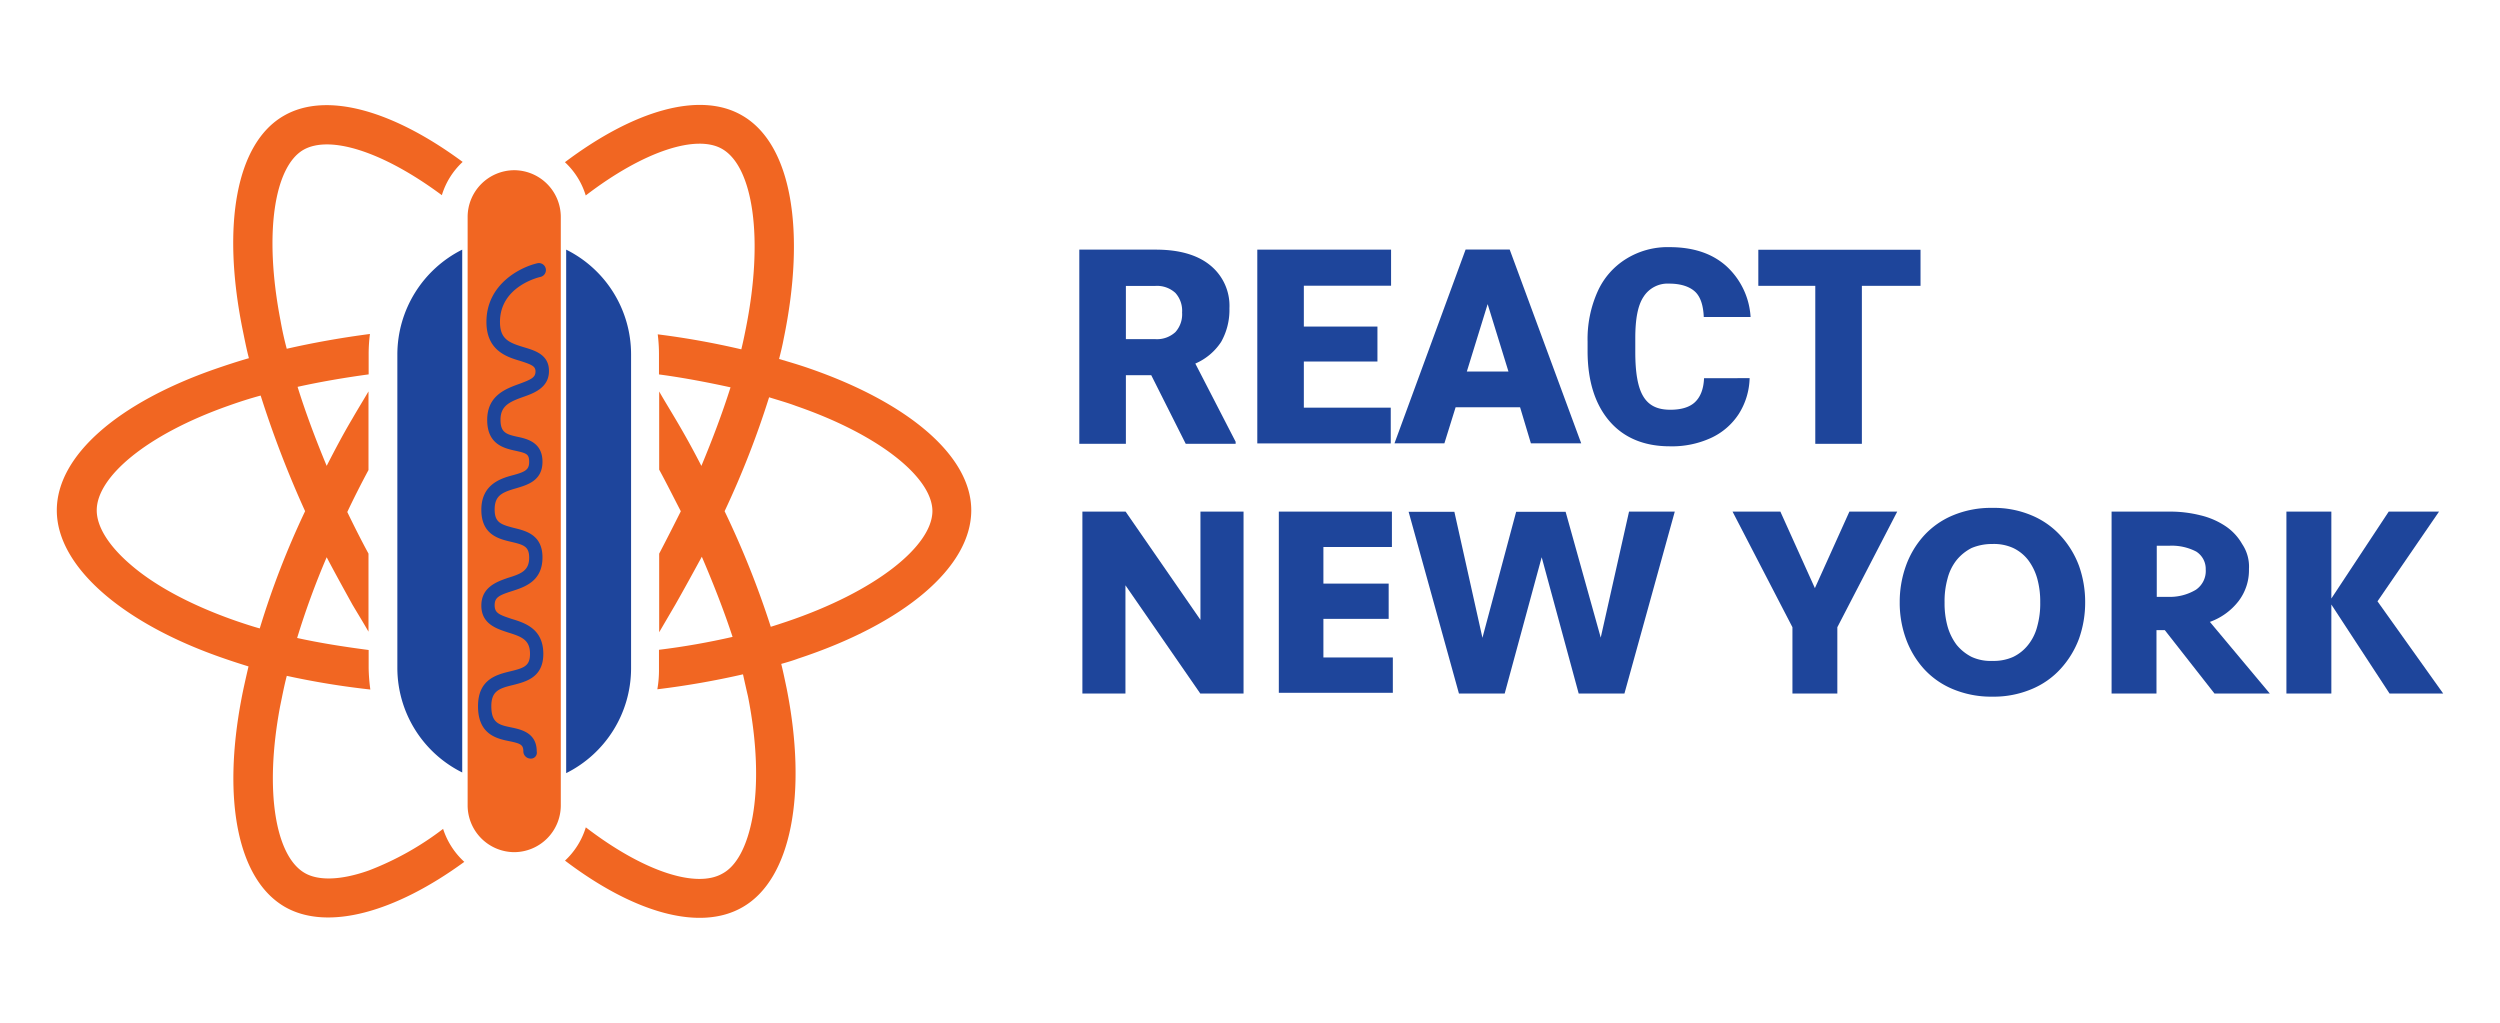 <svg xmlns="http://www.w3.org/2000/svg" viewBox="0 0 623.62 255.12"><defs><style>.cls-1{fill:#fff;}.cls-2{fill:#f16622;}.cls-3{fill:#1e459c;}.cls-4{fill:#1e459b;}.cls-5{isolation:isolate;}</style></defs><g id="BG"><rect class="cls-1" width="623.62" height="255.12"/></g><g id="Logo"><path class="cls-2" d="M128.27,212.57h0A11.67,11.67,0,0,0,139.89,201V54.08a11.67,11.67,0,0,0-11.62-11.62h0a11.67,11.67,0,0,0-11.62,11.62V200.85A11.69,11.69,0,0,0,128.27,212.57Z"/><path class="cls-2" d="M110.53,206.76A73.82,73.82,0,0,1,92,217.14h0c-7,2.49-12.65,2.59-16,.62-7.16-4.15-10.16-20.12-6.12-41.6.52-2.49,1-5.08,1.66-7.57A199.82,199.82,0,0,0,92.38,172a45,45,0,0,1-.42-5.29v-4.57c-6.32-.83-12.23-1.76-17.84-3A198.14,198.14,0,0,1,81.49,139c2.07,3.94,4.25,7.88,6.43,11.83,1.35,2.28,2.7,4.46,4,6.74V138.1c-1.86-3.43-3.63-6.95-5.29-10.38,1.66-3.52,3.43-7,5.29-10.47V97.64c-1.34,2.29-2.69,4.46-4,6.75-2.28,3.83-4.36,7.78-6.43,11.82-2.8-6.74-5.29-13.38-7.26-19.71,5.6-1.24,11.62-2.28,17.73-3.11V88.31a39.65,39.65,0,0,1,.32-5C85,84.26,78.07,85.51,71.53,87c-.62-2.28-1.14-4.67-1.55-7h0C65.72,58,68.52,41.53,75.68,37.38c6.53-3.73,19.71.31,34.54,11.31a18.72,18.72,0,0,1,5.19-8.3C98,27.53,81.38,22.76,70.81,28.87c-11.93,6.85-15.46,27.28-10.38,52.9.52,2.49,1,5.09,1.66,7.58-2.9.83-5.7,1.76-8.4,2.69-24.17,8.41-39.52,21.58-39.52,35.27,0,14.11,16.6,28.32,41.7,36.93,2.07.72,4,1.34,6.12,2-.62,2.69-1.25,5.39-1.76,8.09-4.78,25.1-1,45,10.78,51.86,10.58,6.12,27.49,1.45,44.81-11.2A19.1,19.1,0,0,1,110.53,206.76Zm-45.74-50c-1.87-.52-3.74-1.14-5.6-1.77-11.1-3.83-20.33-8.71-26.56-14.1-5.7-4.88-8.5-9.65-8.5-13.59,0-8.3,12.34-18.88,33-26.14,2.6-.93,5.19-1.76,7.89-2.49a258.78,258.78,0,0,0,11.09,28.84A211.42,211.42,0,0,0,64.79,156.77Z"/><path class="cls-2" d="M201.71,91.84c-2.39-.83-4.88-1.56-7.37-2.29.42-1.66.83-3.32,1.14-5,5.6-27,2-48.76-10.47-55.81-10.48-6-26.87-1.24-44.09,11.72a18.72,18.72,0,0,1,5.19,8.3c14.62-11.2,27.69-15.25,34-11.62h0c7.68,4.36,10.58,22.2,5.81,45.43-.31,1.56-.62,3-1,4.57a202.4,202.4,0,0,0-20.85-3.74,39.63,39.63,0,0,1,.31,5v5c6.23.83,12.24,2,17.85,3.22-2,6.32-4.46,12.86-7.27,19.6q-3.1-6.06-6.53-11.82c-1.35-2.29-2.7-4.46-4-6.75v19.5c1.87,3.43,3.64,7,5.4,10.38-1.76,3.52-3.53,7-5.4,10.58v19.6l4-6.84c2.28-4,4.46-8,6.64-12,3,7,5.6,13.69,7.67,20a181,181,0,0,1-18.36,3.22v4.77a27.37,27.37,0,0,1-.41,5.08,208.2,208.2,0,0,0,21.37-3.73c.41,1.86.83,3.73,1.24,5.49,2.28,11.52,2.6,22,1.14,30.09-1.35,7.36-4,12.23-7.47,14.1-6.43,3.74-19.5-.31-34.12-11.51a18.83,18.83,0,0,1-5.19,8.3c17.22,13.07,33.71,17.73,44.29,11.61,12.24-7,16.18-28.52,11-54.56-.42-2-.83-4-1.35-6.12,1.45-.41,2.9-.83,4.25-1.34,26.14-8.61,43.15-22.62,43.15-37C242.26,113.62,226.39,100.34,201.71,91.84Zm-5.61,63.27h0c-1.24.41-2.48.83-3.83,1.24a226.37,226.37,0,0,0-11.52-28.83,224.37,224.37,0,0,0,11.1-28.42c2.28.72,4.57,1.35,6.74,2.17,21.06,7.27,34,18,34,26.25C232.51,136.13,218.61,147.54,196.1,155.11Z"/><path class="cls-3" d="M141.23,62.27V192.86a29.25,29.25,0,0,0,16.19-26V88.31A29.16,29.16,0,0,0,141.23,62.27Z"/><path class="cls-3" d="M115.3,62.27a29.29,29.29,0,0,0-16.18,26v78.42a29.15,29.15,0,0,0,16.18,26Z"/><path class="cls-4" d="M132.31,189.23a1.82,1.82,0,0,1-1.76-1.76c0-1.66-.62-2-3.53-2.59-3.11-.63-7.78-1.66-7.78-8.72,0-6.74,4.67-7.88,8.1-8.71s4.87-1.35,4.87-4.36c0-3.42-2-4.25-5.39-5.29-2.8-.93-6.75-2.07-6.75-6.74s4-6,6.75-6.95c3.32-1,5.18-1.86,5.18-5,0-2.8-1.35-3.21-4.46-3.94s-7.47-1.76-7.47-8,4.67-7.78,7.78-8.61,4.15-1.35,4.15-3.32-.62-2.18-3.42-2.8-7.05-1.56-7.05-7.68,4.66-7.78,8-9c3.12-1.14,4.05-1.66,4.05-3.11,0-1.25-.83-1.66-3.74-2.6-3.42-1-8.5-2.59-8.5-9.75,0-9.33,8.3-13.59,12.65-14.62a1.75,1.75,0,1,1,.73,3.42c-.42.1-10,2.39-10,11.2,0,4.36,2.28,5.19,6,6.33,2.8.83,6.22,1.87,6.22,5.91S133.45,98,130.55,99c-3.53,1.25-5.7,2.28-5.7,5.71,0,3.11,1.34,3.63,4.25,4.25,2.49.52,6.22,1.45,6.22,6.22s-3.84,5.81-6.64,6.64c-3.42,1-5.29,1.77-5.29,5.29,0,3.22,1.56,3.74,4.77,4.57,2.91.72,7.16,1.66,7.16,7.36,0,5.91-4.35,7.37-7.57,8.4s-4.36,1.56-4.36,3.53,1.14,2.38,4.26,3.42c3.32,1,7.88,2.49,7.88,8.71,0,5.92-4.36,6.95-7.57,7.78-3.53.83-5.4,1.56-5.4,5.29,0,4.26,2,4.67,5,5.29,2.49.52,6.33,1.35,6.33,6A1.48,1.48,0,0,1,132.31,189.23Z"/><g class="cls-5"><path class="cls-4" d="M287.18,93.6h-6.33v17.11H269.23V62.27h19.09c5.7,0,10.27,1.25,13.48,3.84a13,13,0,0,1,4.88,10.79,16.24,16.24,0,0,1-2.08,8.4,14.57,14.57,0,0,1-6.43,5.39l10.06,19.51v.51H295.78Zm-6.33-9h7.36a6.77,6.77,0,0,0,5-1.77,6.62,6.62,0,0,0,1.66-4.87,6.63,6.63,0,0,0-1.66-4.88,6.77,6.77,0,0,0-5-1.76h-7.36Z"/><path class="cls-4" d="M343.6,90.18H325.24v11.51h21.68v8.92H313.63V62.27H347v9H325.24V81.46H343.6Z"/><path class="cls-4" d="M379.18,101.59H363.1l-2.8,9H347.85l17.74-48.34h11l17.84,48.34H381.88ZM365.9,92.67h10.38l-5.19-16.81Z"/><path class="cls-4" d="M436.44,94.33a17.45,17.45,0,0,1-2.7,8.92,16.44,16.44,0,0,1-6.95,6,23.34,23.34,0,0,1-10.27,2.08c-6.33,0-11.41-2.08-15-6.23s-5.5-10-5.5-17.53V85.2a29,29,0,0,1,2.49-12.45,18.41,18.41,0,0,1,7.16-8.19,19.55,19.55,0,0,1,10.79-2.91c5.91,0,10.58,1.56,14.1,4.67a18.69,18.69,0,0,1,6.12,12.76H425c-.11-2.91-.83-5.08-2.18-6.33s-3.53-2-6.43-2A7.1,7.1,0,0,0,410,74c-1.46,2.17-2.08,5.6-2.08,10.37v3.42c0,5.19.62,8.82,2,11.1s3.53,3.32,6.74,3.32c2.7,0,4.78-.62,6.12-1.87s2.18-3.21,2.29-6Z"/><path class="cls-4" d="M479,71.3H464.44v39.41H452.82V71.3H438.61v-9h40.46v9Z"/></g><g class="cls-5"><path class="cls-4" d="M299.41,173l-18.67-27v27H270V127.62h10.78l18.67,27v-27H310.2V173Z"/><path class="cls-4" d="M319,127.62h28.21v8.82H330.12v9.13H346.4v8.81H330.12V164h17.32v8.82H319V127.62Z"/><path class="cls-4" d="M399.3,159.05l7.06-31.43h11.41L405.21,173H393.8l-9.23-34-9.23,34H363.93l-12.55-45.33h11.41l7,31.43,8.41-31.43h12.34Z"/><path class="cls-4" d="M458.32,156.46V173h-11.2V156.46l-14.94-28.84h11.93l8.61,19.09,8.61-19.09h11.93Z"/><path class="cls-4" d="M520.14,150.23a26.94,26.94,0,0,1-1.55,9.13,23.1,23.1,0,0,1-4.57,7.47,20.23,20.23,0,0,1-7.26,5.08,24.29,24.29,0,0,1-9.75,1.87,24.79,24.79,0,0,1-9.85-1.87,20.23,20.23,0,0,1-7.26-5.08,22.64,22.64,0,0,1-4.46-7.47,26.29,26.29,0,0,1-1.56-9.13,26.69,26.69,0,0,1,1.56-9.12,22.54,22.54,0,0,1,4.46-7.47,20.38,20.38,0,0,1,7.26-5.09,24.62,24.62,0,0,1,9.85-1.86,24.12,24.12,0,0,1,9.75,1.86,20.38,20.38,0,0,1,7.26,5.09,23,23,0,0,1,4.57,7.47A26.92,26.92,0,0,1,520.14,150.23ZM497,164.86a11.86,11.86,0,0,0,5.19-1,10.61,10.61,0,0,0,3.73-3,12.24,12.24,0,0,0,2.28-4.66,21,21,0,0,0,.73-5.92,21.42,21.42,0,0,0-.73-5.91,14,14,0,0,0-2.28-4.67,10.35,10.35,0,0,0-3.73-3,11.54,11.54,0,0,0-5.19-1,13.11,13.11,0,0,0-5.19,1,11.66,11.66,0,0,0-3.73,3,12.29,12.29,0,0,0-2.28,4.67,20.89,20.89,0,0,0-.73,5.91,21.49,21.49,0,0,0,.73,5.92,14,14,0,0,0,2.28,4.66,11.69,11.69,0,0,0,3.73,3A11.29,11.29,0,0,0,497,164.86Z"/><path class="cls-4" d="M561,141.94a12.73,12.73,0,0,1-2.59,8,15.75,15.75,0,0,1-7.16,5.19L566.2,173H552.4L540,157.18h-2.07V173h-11.2V127.62h14.41a30.84,30.84,0,0,1,7.78.93,19.19,19.19,0,0,1,6.23,2.7,13.21,13.21,0,0,1,4.15,4.46A10.08,10.08,0,0,1,561,141.94Zm-10.79.2a5.11,5.11,0,0,0-2.38-4.56,13.19,13.19,0,0,0-6.64-1.45H538v12.75h2.7a12.65,12.65,0,0,0,7.05-1.76A5.66,5.66,0,0,0,550.22,142.14Z"/><path class="cls-4" d="M570.34,173V127.62h11.21V149.3l14.31-21.68h12.55L593.06,150,609.45,173H596.07l-14.52-22.2V173Z"/></g></g></svg>
